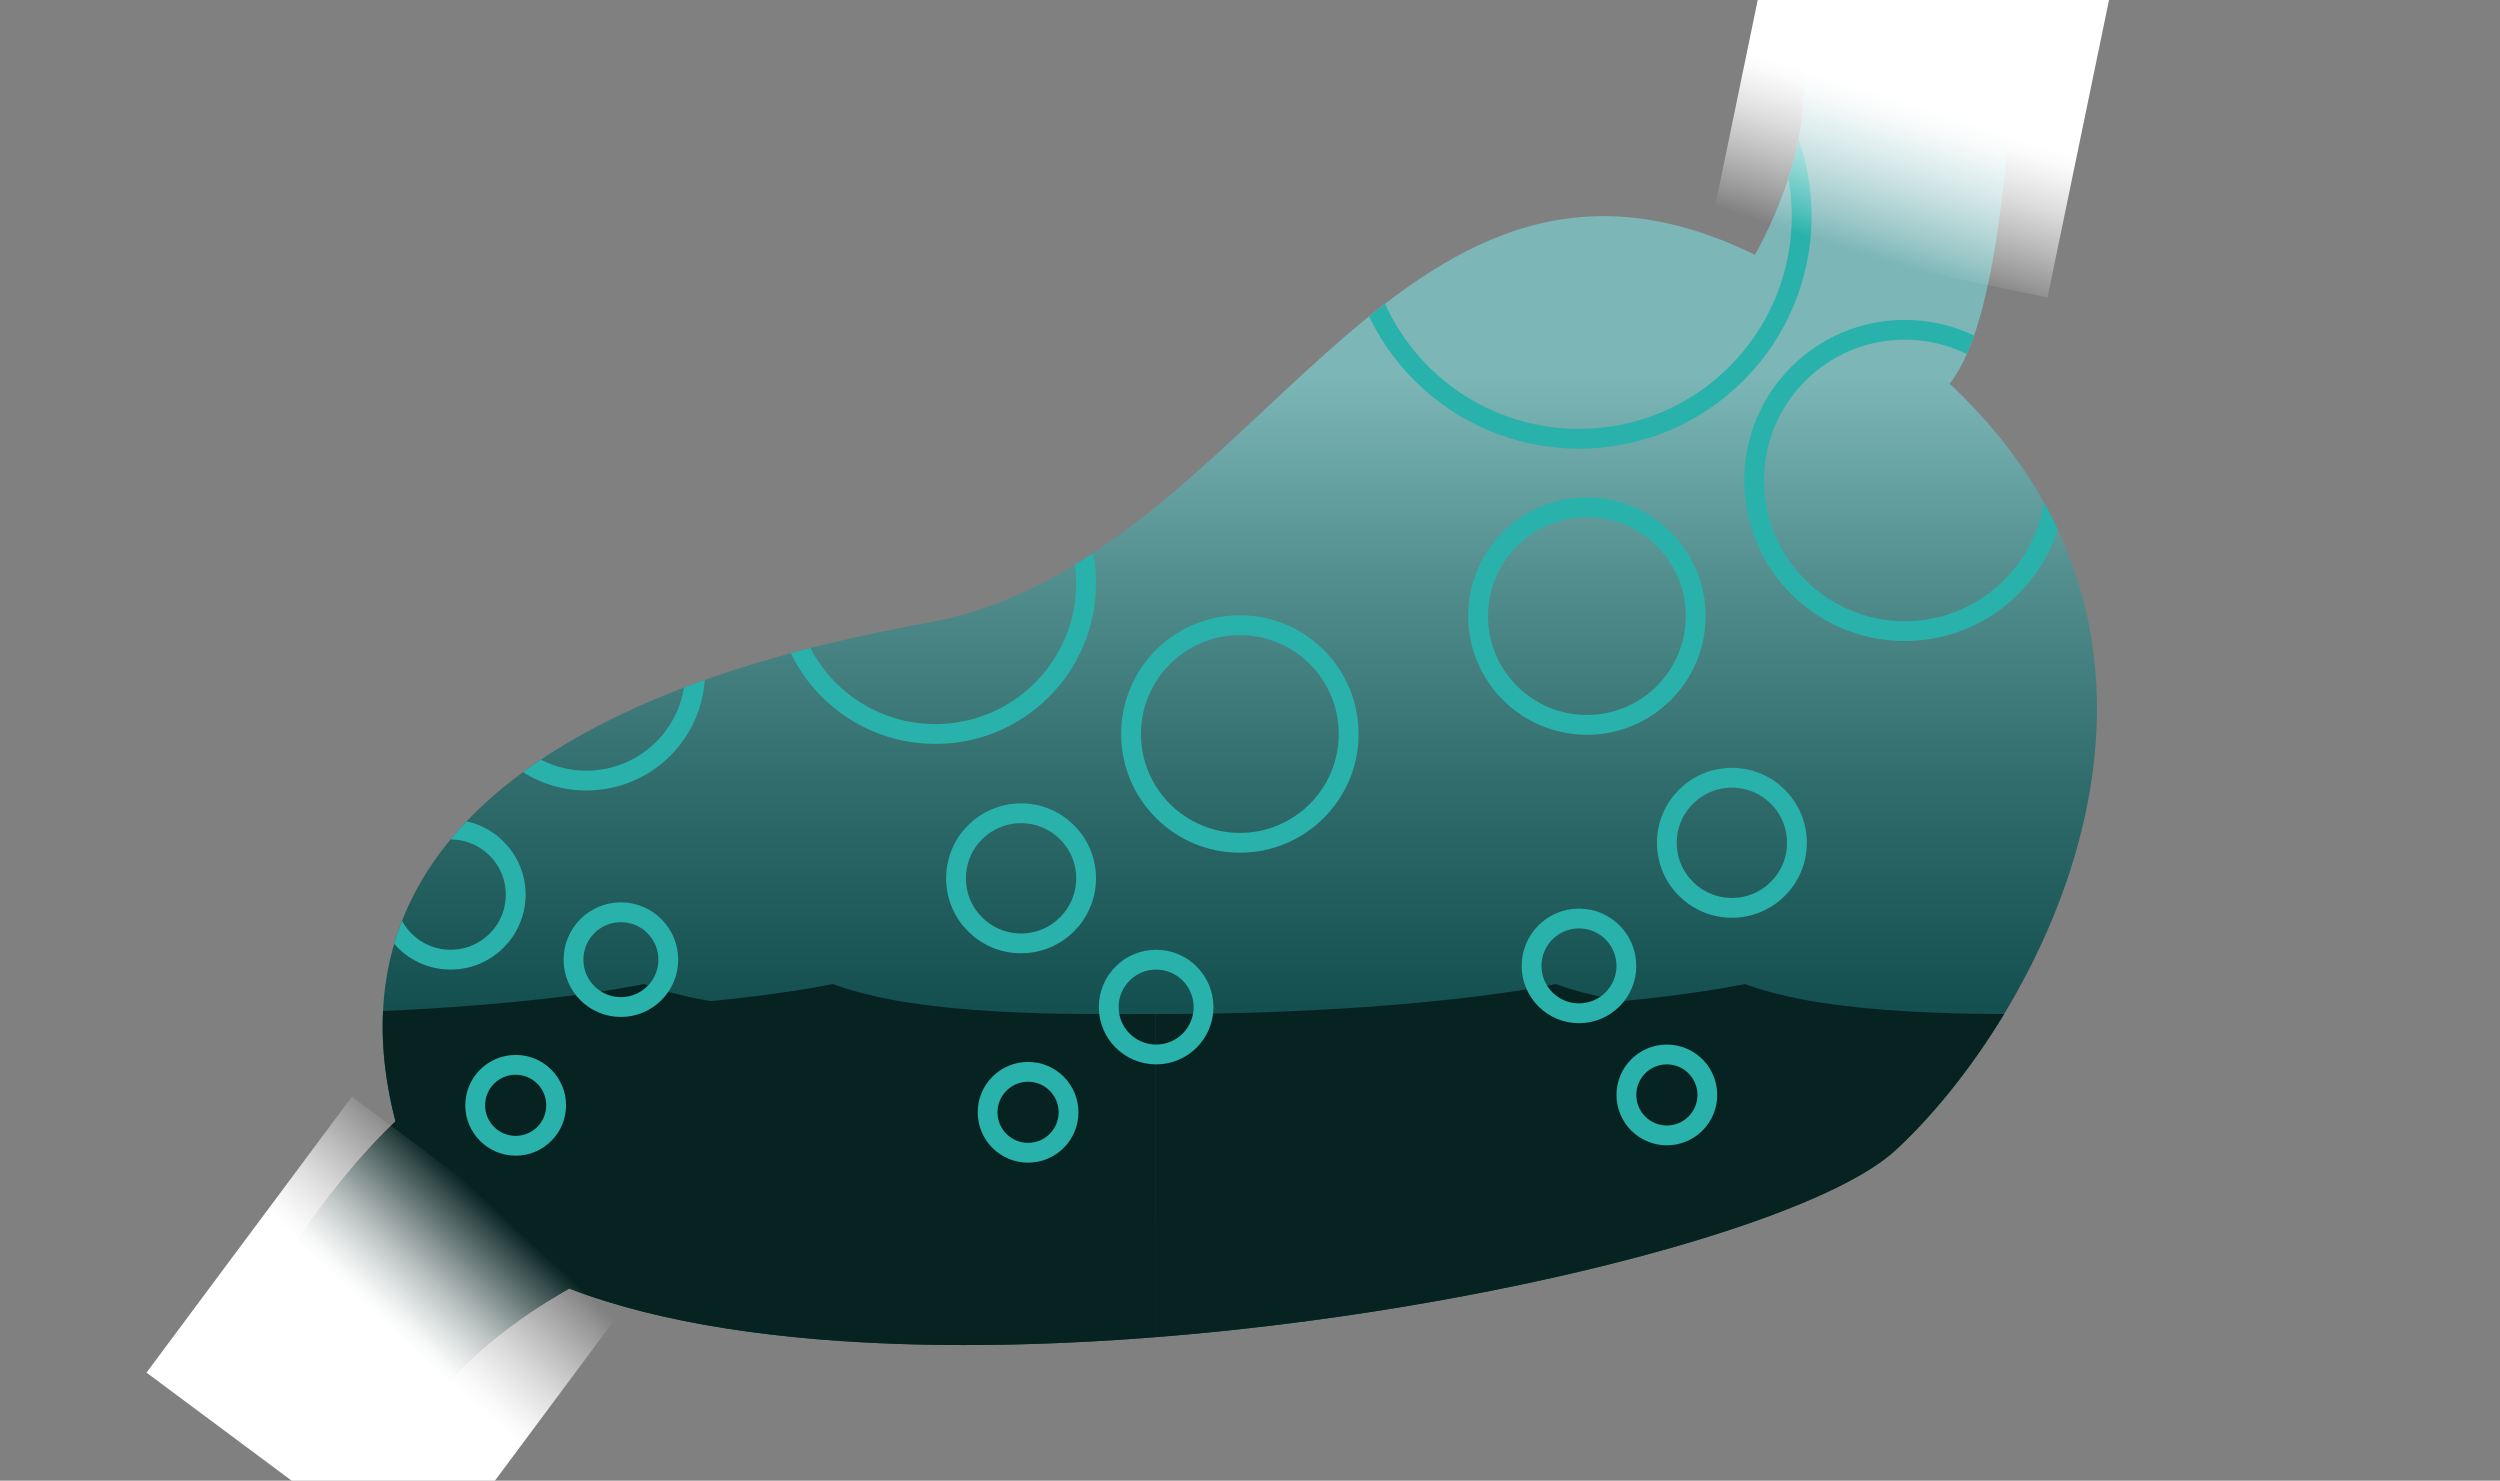 <?xml version="1.0" encoding="UTF-8"?>
<svg id="Layer_25" xmlns="http://www.w3.org/2000/svg" version="1.1" xmlns:xlink="http://www.w3.org/1999/xlink" viewBox="0 0 1262.1 747.49">
  <rect x="0" y="0" width="1262.1" height="747.49" fill="#808080" stroke="none"/>
  <!-- Generator: Adobe Illustrator 29.1.0, SVG Export Plug-In . SVG Version: 2.1.0 Build 142)  -->
  <defs>
    <style>
      .st0 {
        fill: url(#linear-gradient2);
      }

      .st1 {
        fill: #072321;
      }

      .st2 {
        stroke: #29b2ab;
        stroke-miterlimit: 10;
        stroke-width: 10px;
      }

      .st2, .st3 {
        fill: none;
      }

      .st4 {
        fill: url(#linear-gradient1);
      }

      .st5 {
        fill: #7cb6b7;
      }

      .st6 {
        fill: url(#linear-gradient);
      }

      .st7 {
        clip-path: url(#clippath);
      }
    </style>
    <clipPath id="clippath">
      <path class="st3" d="M984.22,193.67c29.05-35.85,29.11-155.52,34.42-153.74l-110.71-17.11s13.94,40.03-21.98,105.84c-1.15-.55-2.29-1.11-3.45-1.66-179.46-84.71-249.03,157.19-413.28,187.21-81.81,14.95-317.96,64.62-269.56,251.95-35.34,33.15-65.8,84.63-65.8,84.63l78.13,68.57s14.28-34.2,75.35-68.85c186.1,71.73,600.99-6.97,669.33-69.61,72.07-66.07,173.5-250.85,27.54-387.22Z"/>
    </clipPath>
    <linearGradient id="linear-gradient" x1="625.93" y1="759.74" x2="625.93" y2="189.81" gradientUnits="userSpaceOnUse">
      <stop offset=".16" stop-color="#003d3b"/>
      <stop offset=".29" stop-color="#054240"/>
      <stop offset=".45" stop-color="#155150"/>
      <stop offset=".63" stop-color="#2f6b6a"/>
      <stop offset=".82" stop-color="#538e8e"/>
      <stop offset="1" stop-color="#7cb6b7"/>
    </linearGradient>
    <linearGradient id="linear-gradient1" x1="276.28" y1="587.92" x2="111.09" y2="766.15" gradientTransform="translate(620.36 115.23) rotate(53.34)" gradientUnits="userSpaceOnUse">
      <stop offset=".14" stop-color="#fff" stop-opacity="0"/>
      <stop offset=".19" stop-color="#fff" stop-opacity=".2"/>
      <stop offset=".27" stop-color="#fff" stop-opacity=".48"/>
      <stop offset=".34" stop-color="#fff" stop-opacity=".71"/>
      <stop offset=".4" stop-color="#fff" stop-opacity=".87"/>
      <stop offset=".44" stop-color="#fff" stop-opacity=".96"/>
      <stop offset=".47" stop-color="#fff"/>
    </linearGradient>
    <linearGradient id="linear-gradient2" x1="1090.95" y1="-239.21" x2="925.76" y2="-60.98" gradientTransform="translate(241.1 -672.05) rotate(53.34)" xlink:href="#linear-gradient1"/>
  </defs>
  <g class="st7">
    <path class="st5" d="M982.76,195.39c30.52-33.56,30.5-157.27,35.89-155.45l-110.71-17.11s15.44,44.31-28.01,116.34l102.83,56.23Z"/>
    <path class="st1" d="M304.18,641.57c-75.33,37.43-92.17,77.78-92.17,77.78l-78.13-68.57s63.73-107.7,113.76-111.86l56.55,102.65Z"/>
    <path class="st6" d="M882.51,127c-179.46-84.71-249.03,157.19-413.28,187.21-82.41,15.06-321.44,65.35-268.45,256.09,52.98,190.74,671.13,88.31,755.91,10.6,84.77-77.71,210.17-319.67-74.18-453.9Z"/>
    <path class="st1" d="M218.24,511.93c132.53,0,202.21-15.15,202.21-15.15,44.68,16.66,121.17,15.15,162.82,15.15v190.09H122.81v-190.09c132.53,0,202.21-15.15,202.21-15.15,44.68,16.66,121.17,15.15,162.82,15.15"/>
    <path class="st1" d="M678.69,511.93c132.53,0,202.21-15.15,202.21-15.15,44.68,16.66,121.17,15.15,162.82,15.15v190.09h-460.45v-190.09c132.53,0,202.21-15.15,202.21-15.15,44.68,16.66,121.17,15.15,162.82,15.15"/>
    <g>
      <circle class="st2" cx="515.47" cy="443.41" r="32.84"/>
      <circle class="st2" cx="227.5" cy="451.64" r="32.84"/>
      <circle class="st2" cx="874.33" cy="425.48" r="32.84"/>
      <circle class="st2" cx="625.93" cy="370.55" r="54.93"/>
      <circle class="st2" cx="296.02" cy="339.14" r="54.93"/>
      <circle class="st2" cx="801.13" cy="311.01" r="54.93"/>
      <circle class="st2" cx="472.24" cy="294.49" r="76.06"/>
      <circle class="st2" cx="961.61" cy="242.55" r="76.06"/>
      <circle class="st2" cx="797.13" cy="109.1" r="112.42"/>
      <circle class="st2" cx="583.66" cy="508.41" r="23.93"/>
      <circle class="st2" cx="313.45" cy="484.47" r="23.93"/>
      <circle class="st2" cx="797.13" cy="487.62" r="23.93"/>
      <circle class="st2" cx="519.01" cy="561.53" r="20.43"/>
      <circle class="st2" cx="260.33" cy="558" r="20.43"/>
      <circle class="st2" cx="841.5" cy="552.77" r="20.43"/>
    </g>
  </g>
  <rect class="st4" x="108.65" y="588.26" width="173.67" height="173.67" transform="translate(-462.81 428.88) rotate(-53.34)"/>
  <rect class="st0" x="879.32" y="-39.27" width="173.67" height="173.67" transform="translate(1208.38 -888.94) rotate(101.68)"/>
</svg>